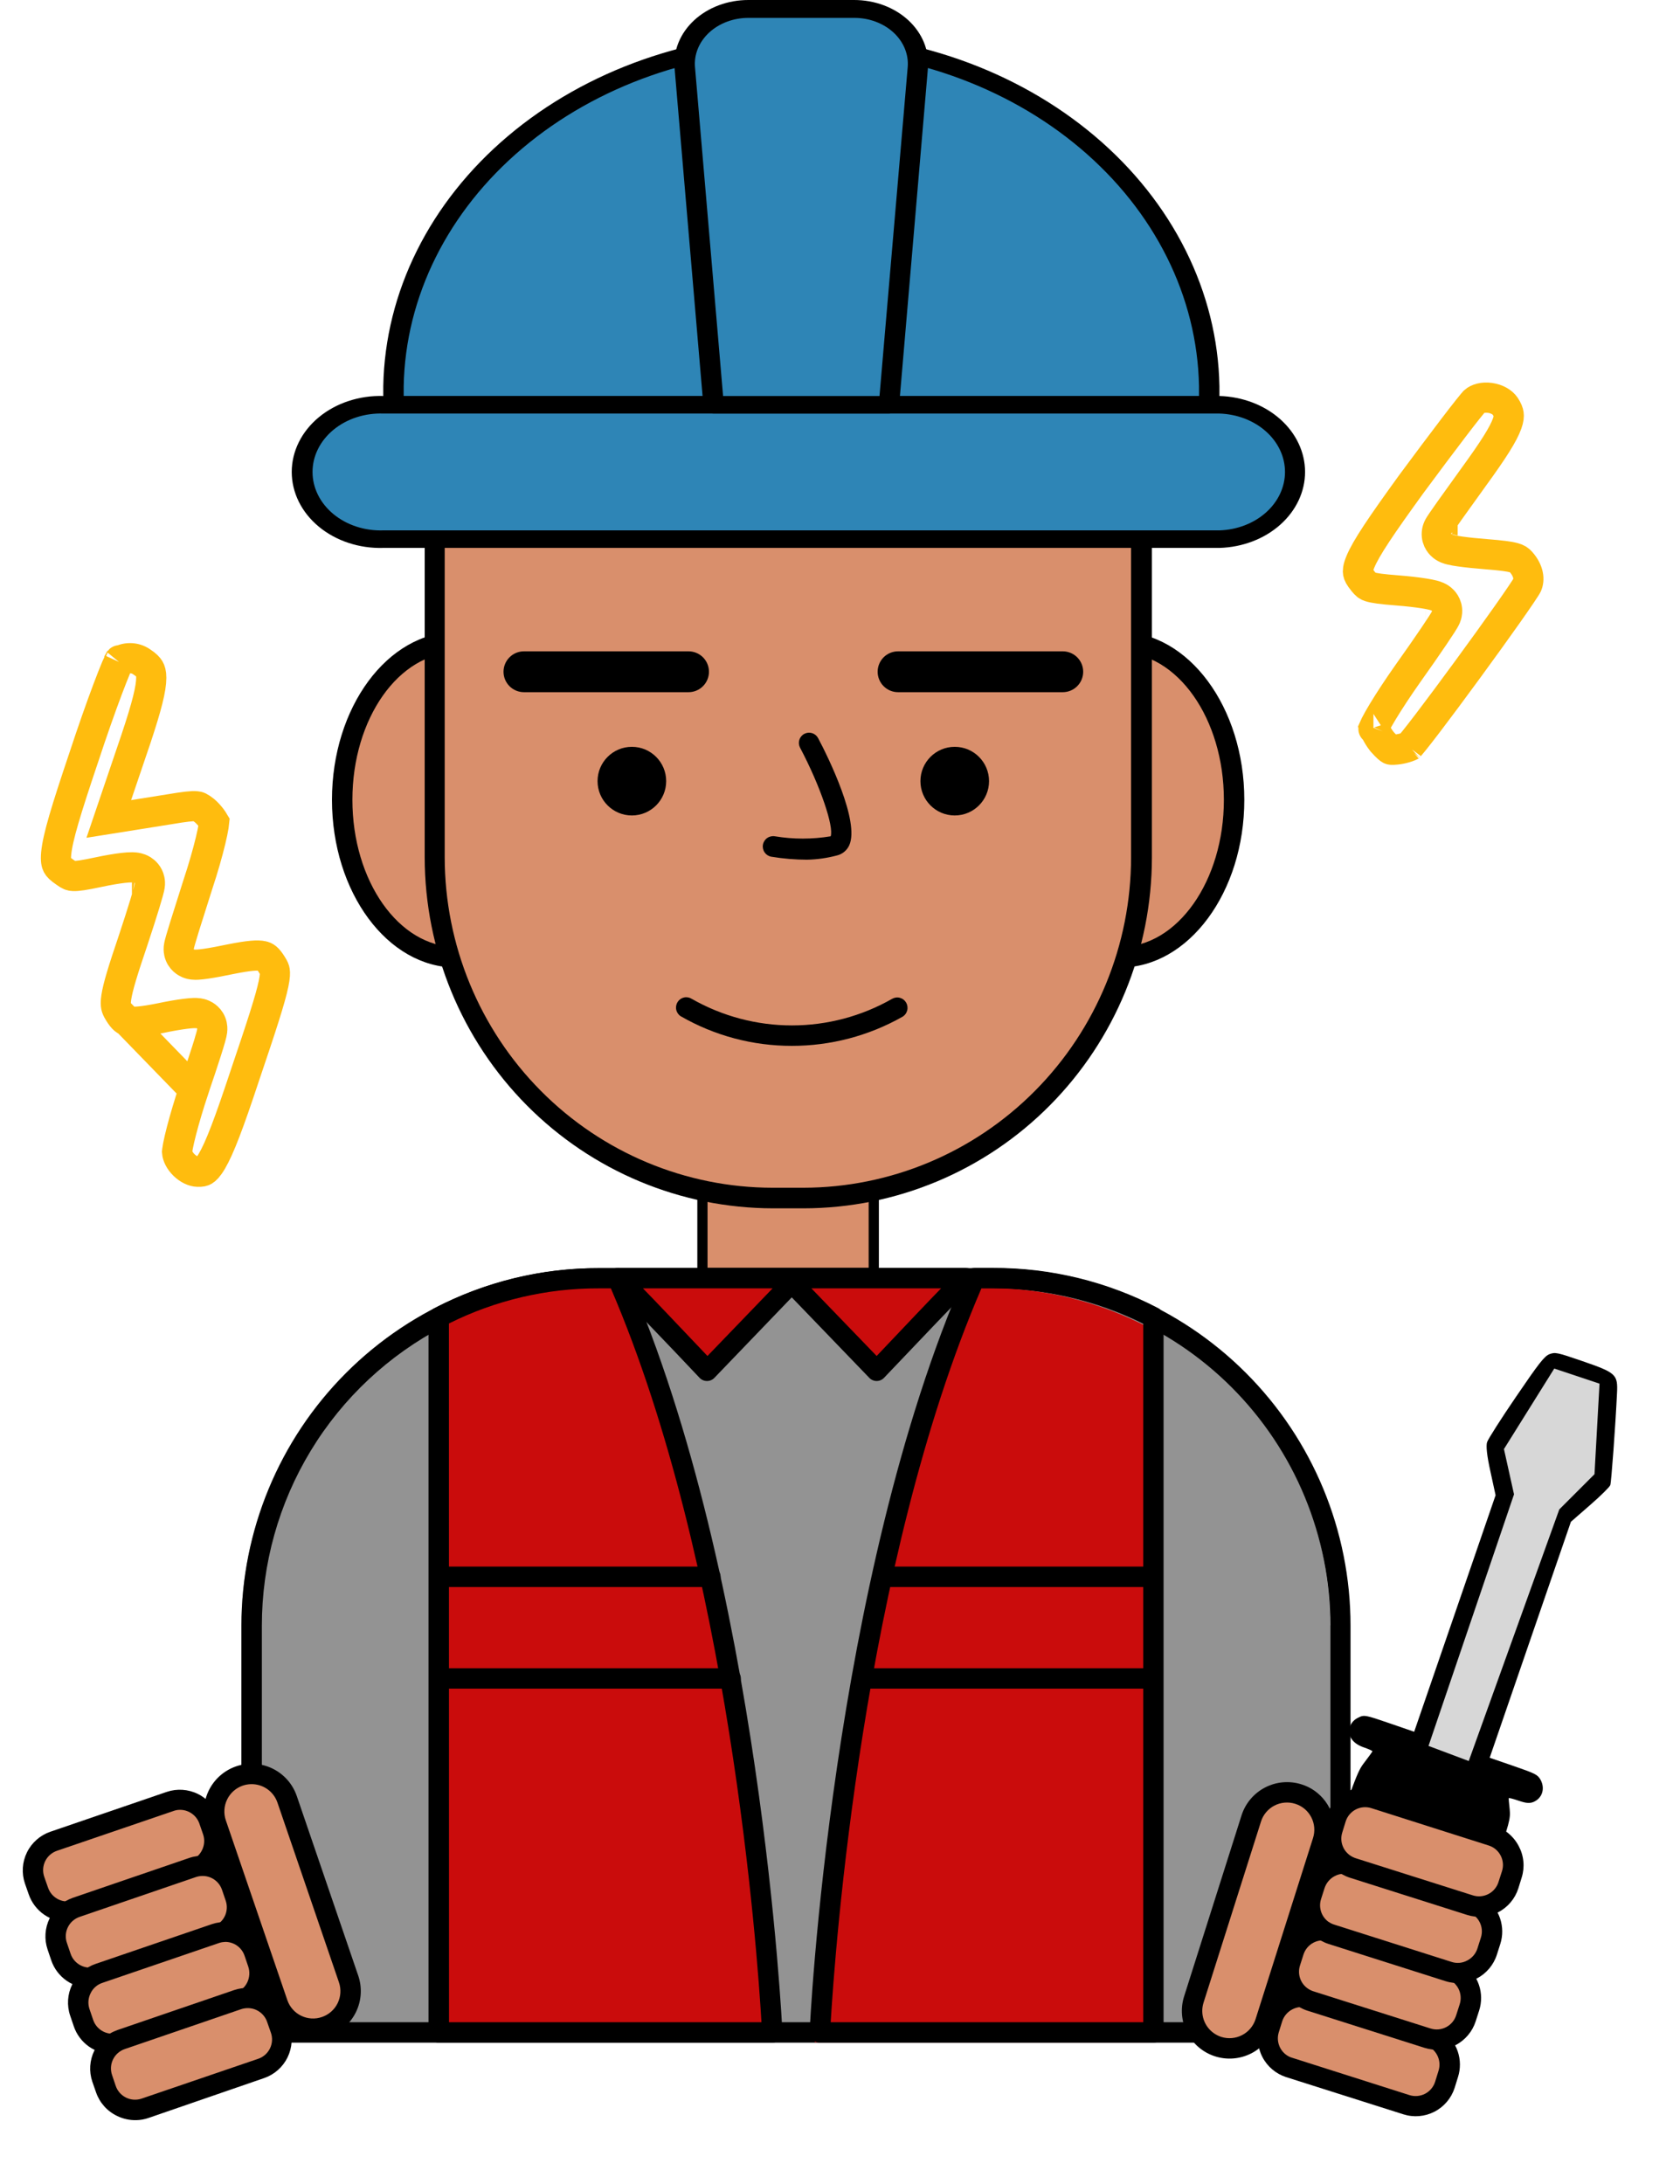 <svg width="167" height="217" viewBox="0 0 167 217" fill="none" xmlns="http://www.w3.org/2000/svg">
<path d="M132.24 161.51V201.937H24V161.51C24 152.357 27.636 143.58 34.108 137.108C40.58 130.636 49.357 127 58.51 127H97.709C106.862 127 115.64 130.636 122.112 137.108C128.583 143.58 132.219 152.357 132.219 161.51H132.24Z" fill="#939393"/>
<path d="M133.255 202.988H25.015C24.746 202.988 24.488 202.881 24.297 202.691C24.107 202.501 24 202.242 24 201.973V161.546C24 152.124 27.743 143.088 34.405 136.426C41.067 129.764 50.103 126.021 59.525 126.021H98.724C108.146 126.021 117.182 129.764 123.844 136.426C130.507 143.088 134.249 152.124 134.249 161.546V201.973C134.249 202.239 134.145 202.494 133.959 202.684C133.773 202.874 133.52 202.983 133.255 202.988ZM26.03 200.958H132.24V161.546C132.24 152.662 128.711 144.143 122.429 137.861C116.148 131.58 107.628 128.051 98.745 128.051H59.535C54.156 128.032 48.854 129.324 44.087 131.816C38.641 134.645 34.076 138.916 30.892 144.162C27.707 149.408 26.026 155.429 26.03 161.566V200.958Z" fill="black"/>
<path d="M76.77 201.973H43.61V130.923C48.522 128.359 53.984 127.025 59.525 127.036H61.383C74.801 157.638 76.77 201.973 76.77 201.973Z" fill="#CA0C0C"/>
<path d="M76.77 202.988H43.61C43.34 202.988 43.082 202.881 42.892 202.691C42.702 202.501 42.595 202.242 42.595 201.973V130.923C42.594 130.737 42.645 130.554 42.742 130.395C42.839 130.235 42.977 130.106 43.143 130.02C48.197 127.376 53.82 126.003 59.525 126.021H61.382C61.581 126.02 61.774 126.077 61.94 126.186C62.106 126.294 62.237 126.448 62.316 126.63C75.643 157.08 77.754 201.506 77.775 201.943C77.781 202.081 77.759 202.218 77.71 202.348C77.661 202.477 77.586 202.595 77.49 202.694C77.396 202.788 77.283 202.862 77.159 202.913C77.036 202.963 76.903 202.989 76.77 202.988ZM44.635 200.958H75.694C75.288 194.097 72.537 155.476 60.723 128.03H59.535C54.36 128.012 49.253 129.208 44.625 131.522L44.635 200.958Z" fill="black"/>
<path d="M114.16 131.908V202.958H81C81 202.958 82.969 158.623 96.377 128H98.235C103.781 127.999 109.245 129.34 114.16 131.908Z" fill="#CA0C0C"/>
<path d="M114.66 202.988H81.5C81.363 202.988 81.228 202.959 81.102 202.905C80.977 202.851 80.863 202.772 80.769 202.674C80.673 202.574 80.598 202.456 80.549 202.327C80.501 202.198 80.478 202.06 80.485 201.922C80.485 201.486 82.616 157.049 95.943 126.609C96.022 126.428 96.153 126.273 96.319 126.165C96.485 126.057 96.679 126 96.877 126H98.734C104.438 125.98 110.061 127.35 115.116 129.989C115.282 130.075 115.421 130.205 115.517 130.364C115.614 130.523 115.665 130.706 115.665 130.893V201.943C115.669 202.078 115.646 202.212 115.597 202.338C115.549 202.464 115.475 202.579 115.382 202.677C115.288 202.774 115.176 202.852 115.052 202.905C114.928 202.959 114.795 202.987 114.66 202.988ZM82.586 200.958H113.645V131.512C109.018 129.204 103.915 128.012 98.745 128.03H97.557C85.732 155.486 82.982 194.097 82.576 200.958H82.586Z" fill="black"/>
<path d="M70.619 157.709H43.985C43.716 157.709 43.458 157.602 43.267 157.412C43.077 157.221 42.97 156.963 42.97 156.694C42.97 156.425 43.077 156.167 43.267 155.976C43.458 155.786 43.716 155.679 43.985 155.679H70.619C70.888 155.679 71.146 155.786 71.337 155.976C71.527 156.167 71.634 156.425 71.634 156.694C71.634 156.963 71.527 157.221 71.337 157.412C71.146 157.602 70.888 157.709 70.619 157.709Z" fill="black"/>
<path d="M72.629 167.808H43.985C43.716 167.808 43.458 167.701 43.267 167.511C43.077 167.321 42.97 167.062 42.97 166.793C42.97 166.524 43.077 166.266 43.267 166.076C43.458 165.885 43.716 165.778 43.985 165.778H72.629C72.898 165.778 73.156 165.885 73.346 166.076C73.537 166.266 73.644 166.524 73.644 166.793C73.644 167.062 73.537 167.321 73.346 167.511C73.156 167.701 72.898 167.808 72.629 167.808Z" fill="black"/>
<path d="M113.909 157.709H88.077C87.808 157.709 87.549 157.602 87.359 157.412C87.169 157.221 87.062 156.963 87.062 156.694C87.062 156.425 87.169 156.167 87.359 155.976C87.549 155.786 87.808 155.679 88.077 155.679H113.909C114.178 155.679 114.436 155.786 114.626 155.976C114.817 156.167 114.924 156.425 114.924 156.694C114.924 156.963 114.817 157.221 114.626 157.412C114.436 157.602 114.178 157.709 113.909 157.709Z" fill="black"/>
<path d="M113.909 167.808H86.128C85.859 167.808 85.601 167.701 85.41 167.511C85.22 167.321 85.113 167.062 85.113 166.793C85.113 166.524 85.22 166.266 85.41 166.076C85.601 165.885 85.859 165.778 86.128 165.778H113.909C114.178 165.778 114.436 165.885 114.626 166.076C114.817 166.266 114.924 166.524 114.924 166.793C114.924 167.062 114.817 167.321 114.626 167.511C114.436 167.701 114.178 167.808 113.909 167.808Z" fill="black"/>
<path d="M61.393 127.015C61.535 127.015 70.264 136.221 70.264 136.221L79.135 127.015H61.393Z" fill="#CA0C0C"/>
<path d="M70.264 137.236C70.126 137.235 69.99 137.205 69.865 137.149C69.739 137.093 69.626 137.012 69.533 136.912C66.488 133.674 61.413 128.406 60.804 127.838C60.63 127.712 60.501 127.535 60.435 127.332C60.368 127.129 60.367 126.909 60.432 126.706C60.498 126.502 60.626 126.324 60.798 126.197C60.971 126.071 61.179 126.002 61.392 126H79.135C79.334 126.001 79.529 126.059 79.695 126.169C79.861 126.28 79.991 126.436 80.069 126.62C80.145 126.802 80.167 127.003 80.131 127.198C80.095 127.393 80.003 127.573 79.865 127.716L71.015 136.922C70.918 137.023 70.801 137.104 70.672 137.158C70.543 137.212 70.404 137.239 70.264 137.236ZM63.91 128.03C65.158 129.299 67.117 131.38 70.325 134.75L76.8 128.03H63.91Z" fill="black"/>
<path d="M96.014 127.015C95.872 127.015 87.143 136.221 87.143 136.221L78.272 127.015H96.014Z" fill="#CA0C0C"/>
<path d="M87.143 137.236C87.006 137.236 86.871 137.208 86.746 137.154C86.62 137.1 86.507 137.021 86.412 136.922L77.541 127.716C77.404 127.573 77.312 127.393 77.276 127.198C77.24 127.003 77.261 126.802 77.338 126.62C77.416 126.436 77.546 126.28 77.712 126.169C77.878 126.059 78.073 126.001 78.272 126H96.014C96.283 126 96.542 126.107 96.732 126.298C96.922 126.488 97.029 126.746 97.029 127.015C97.028 127.176 96.989 127.335 96.915 127.478C96.841 127.621 96.734 127.744 96.603 127.838C95.984 128.406 90.96 133.674 87.884 136.912C87.791 137.012 87.678 137.093 87.552 137.149C87.426 137.205 87.291 137.235 87.153 137.236H87.143ZM80.657 128.03L87.143 134.75C90.34 131.38 92.309 129.299 93.548 128.03H80.657Z" fill="black"/>
<path d="M86.349 127H70.332C70.063 127 69.804 126.892 69.614 126.701C69.424 126.509 69.317 126.249 69.317 125.978V109.841C69.317 109.57 69.424 109.31 69.614 109.118C69.804 108.926 70.063 108.819 70.332 108.819H86.349C86.618 108.819 86.876 108.926 87.066 109.118C87.257 109.31 87.364 109.57 87.364 109.841V125.978C87.364 126.249 87.257 126.509 87.066 126.701C86.876 126.892 86.618 127 86.349 127ZM71.347 124.955H85.334V110.864H71.347V124.955Z" fill="black"/>
<path d="M86.349 109.841H70.332V125.978H86.349V109.841Z" fill="#D98F6C"/>
<path d="M45.332 95.126C51.588 95.126 56.66 88.121 56.66 79.481C56.66 70.84 51.588 63.835 45.332 63.835C39.076 63.835 34.005 70.84 34.005 79.481C34.005 88.121 39.076 95.126 45.332 95.126Z" fill="#D98F6C"/>
<path d="M45.332 96.149C38.532 96.149 33 88.674 33 79.481C33 70.287 38.532 62.802 45.332 62.802C52.133 62.802 57.675 70.287 57.675 79.481C57.675 88.674 52.143 96.149 45.332 96.149ZM45.332 64.847C39.648 64.847 35.03 71.412 35.03 79.481C35.03 87.549 39.648 94.103 45.332 94.103C51.016 94.103 55.645 87.549 55.645 79.481C55.645 71.412 51.016 64.847 45.332 64.847Z" fill="black"/>
<path d="M111.348 95.126C117.604 95.126 122.675 88.121 122.675 79.481C122.675 70.84 117.604 63.835 111.348 63.835C105.092 63.835 100.021 70.84 100.021 79.481C100.021 88.121 105.092 95.126 111.348 95.126Z" fill="#D98F6C"/>
<path d="M111.348 96.149C104.547 96.149 99.005 88.674 99.005 79.481C99.005 70.287 104.547 62.802 111.348 62.802C118.148 62.802 123.69 70.287 123.69 79.481C123.69 88.674 118.148 96.149 111.348 96.149ZM111.348 64.847C105.664 64.847 101.035 71.412 101.035 79.481C101.035 87.549 105.664 94.103 111.348 94.103C117.032 94.103 121.66 87.549 121.66 79.481C121.66 71.412 117.032 64.847 111.348 64.847Z" fill="black"/>
<path d="M100.579 37.023C102.275 37.021 103.954 37.357 105.521 38.01C107.088 38.663 108.512 39.621 109.711 40.83C110.91 42.038 111.861 43.472 112.51 45.051C113.158 46.63 113.491 48.322 113.49 50.03V85.197C113.491 89.642 112.623 94.045 110.935 98.153C109.247 102.261 106.773 105.993 103.653 109.137C100.533 112.281 96.829 114.775 92.752 116.477C88.675 118.179 84.306 119.055 79.893 119.055H76.848C72.434 119.056 68.063 118.181 63.984 116.48C59.906 114.779 56.2 112.286 53.078 109.141C49.956 105.997 47.48 102.264 45.79 98.156C44.101 94.047 43.231 89.644 43.231 85.197V50.03C43.231 46.58 44.592 43.272 47.013 40.833C49.434 38.393 52.718 37.023 56.142 37.023H100.579Z" fill="#D98F6C"/>
<path d="M79.893 120.077H76.848C67.668 120.066 58.867 116.388 52.375 109.85C45.883 103.311 42.23 94.445 42.216 85.197V50.03C42.222 46.311 43.691 42.745 46.301 40.115C48.912 37.485 52.45 36.005 56.142 36H100.62C104.305 36.014 107.835 37.497 110.437 40.127C113.04 42.756 114.502 46.317 114.505 50.03V85.197C114.497 94.443 110.848 103.309 104.359 109.848C97.87 116.388 89.071 120.066 79.893 120.077ZM56.102 38.045C52.948 38.051 49.926 39.315 47.696 41.562C45.466 43.808 44.211 46.853 44.206 50.03V85.197C44.217 93.904 47.655 102.251 53.767 108.406C59.879 114.562 68.165 118.024 76.808 118.032H79.853C88.492 118.021 96.775 114.558 102.883 108.402C108.991 102.246 112.426 93.901 112.434 85.197V50.03C112.429 46.853 111.174 43.808 108.944 41.562C106.714 39.315 103.692 38.051 100.538 38.045H56.102Z" fill="black"/>
<path d="M78.716 103.931C74.839 103.939 71.028 102.924 67.662 100.985C67.436 100.839 67.278 100.608 67.221 100.343C67.163 100.079 67.213 99.802 67.358 99.574C67.429 99.461 67.522 99.363 67.631 99.285C67.74 99.208 67.863 99.153 67.993 99.124C68.123 99.094 68.258 99.091 68.389 99.114C68.52 99.137 68.646 99.186 68.758 99.257C71.797 100.99 75.229 101.9 78.721 101.9C82.212 101.9 85.644 100.99 88.683 99.257C88.8 99.19 88.928 99.147 89.061 99.13C89.195 99.113 89.33 99.122 89.46 99.158C89.589 99.194 89.711 99.254 89.817 99.337C89.923 99.42 90.012 99.523 90.079 99.641C90.145 99.758 90.188 99.888 90.205 100.022C90.222 100.156 90.213 100.293 90.177 100.423C90.142 100.554 90.082 100.676 89.999 100.783C89.917 100.89 89.815 100.98 89.698 101.047C86.343 102.941 82.561 103.934 78.716 103.931Z" fill="black"/>
<path d="M80.218 85.431C79.031 85.428 77.847 85.329 76.676 85.136C76.406 85.089 76.167 84.937 76.01 84.713C75.853 84.49 75.791 84.213 75.838 83.944C75.885 83.674 76.037 83.435 76.261 83.278C76.485 83.121 76.762 83.059 77.031 83.106C78.866 83.411 80.738 83.411 82.573 83.106C82.908 82.162 81.558 78.133 79.528 74.296C79.403 74.058 79.377 73.78 79.457 73.523C79.537 73.266 79.716 73.051 79.954 72.926C80.192 72.801 80.47 72.775 80.727 72.855C80.984 72.935 81.199 73.114 81.324 73.352C82.339 75.26 85.476 81.645 84.42 83.999C84.305 84.252 84.134 84.476 83.919 84.652C83.705 84.828 83.452 84.952 83.182 85.014C82.214 85.272 81.219 85.412 80.218 85.431Z" fill="black"/>
<path d="M62.811 81.036C64.694 81.036 66.221 79.509 66.221 77.625C66.221 75.742 64.694 74.215 62.811 74.215C60.927 74.215 59.4 75.742 59.4 77.625C59.4 79.509 60.927 81.036 62.811 81.036Z" fill="black"/>
<path d="M68.444 68.785H52.082C51.544 68.785 51.027 68.571 50.647 68.19C50.266 67.809 50.052 67.293 50.052 66.755C50.052 66.216 50.266 65.7 50.647 65.319C51.027 64.939 51.544 64.725 52.082 64.725H68.444C68.982 64.725 69.499 64.939 69.879 65.319C70.26 65.7 70.474 66.216 70.474 66.755C70.474 67.293 70.26 67.809 69.879 68.19C69.499 68.571 68.982 68.785 68.444 68.785Z" fill="black"/>
<path d="M94.905 81.036C96.788 81.036 98.315 79.509 98.315 77.625C98.315 75.742 96.788 74.215 94.905 74.215C93.021 74.215 91.495 75.742 91.495 77.625C91.495 79.509 93.021 81.036 94.905 81.036Z" fill="black"/>
<path d="M105.644 68.785H89.272C88.733 68.785 88.217 68.571 87.836 68.19C87.456 67.809 87.242 67.293 87.242 66.755C87.242 66.216 87.456 65.7 87.836 65.319C88.217 64.939 88.733 64.725 89.272 64.725H105.644C106.182 64.725 106.698 64.939 107.079 65.319C107.46 65.7 107.674 66.216 107.674 66.755C107.674 67.293 107.46 67.809 107.079 68.19C106.698 68.571 106.182 68.785 105.644 68.785Z" fill="black"/>
<path d="M148 177.5L139 174L128 199.5L129 203.5L136 206.5L139.5 205L148 183V177.5Z" fill="black" stroke="black"/>
<path d="M154.005 134.577C153.5 134.793 152.949 135.504 150.712 138.788C149.227 140.959 147.934 142.991 147.827 143.302C147.701 143.668 147.807 144.667 148.153 146.22L148.668 148.588L144.622 160.34L140.576 172.092L138.104 171.241C135.706 170.415 135.59 170.395 135.018 170.69C134.631 170.864 134.333 171.191 134.214 171.539C133.905 172.436 134.405 173.243 135.54 173.634C136.034 173.804 136.443 173.985 136.424 174.04C136.405 174.095 136.051 174.588 135.642 175.122C134.91 176.058 134.771 176.461 130.793 188.134L126.707 200.179L126.849 201.252C127.042 202.833 127.828 204.415 128.938 205.472C129.757 206.246 130.19 206.477 131.958 207.168C135.136 208.405 136.813 208.471 138.898 207.469C141.144 206.358 141.846 205.269 143.68 199.942C145.168 195.622 145.241 194.993 144.403 194.335C144.099 194.087 143.703 193.93 143.433 193.94C142.398 193.973 142.305 194.125 140.524 198.999L138.845 203.58L138.098 204.142C136.951 205.037 135.873 205.076 133.713 204.332C131.223 203.475 130.416 202.726 130.182 201.028C130.073 200.274 130.269 199.645 133.994 188.827C138.4 176.031 138.075 176.738 139.906 176.058C140.766 175.761 140.864 175.774 142.969 176.438C144.855 177.026 145.227 177.195 145.724 177.714C147.161 179.191 147.118 179.791 145.233 185.325L143.701 189.773L141.938 195.302C142.304 196.083 141.876 201.559 142.749 201.225L144.845 196.168L146.715 190.832L148.442 185.816C150.093 181.02 150.157 180.776 150.069 179.783C150.001 179.207 149.963 178.723 149.976 178.686C149.988 178.65 150.44 178.764 150.971 178.947C151.703 179.199 152.083 179.227 152.47 179.054C153.319 178.67 153.604 177.724 153.141 176.869C152.846 176.357 152.657 176.252 150.442 175.489L148.081 174.676L152.114 162.961L156.155 151.227L158.057 149.568C159.106 148.66 160.009 147.763 160.072 147.58C160.173 147.287 160.59 141.616 160.738 138.452C160.83 136.579 160.66 136.418 157.273 135.252C154.784 134.395 154.595 134.351 154.005 134.577ZM157.27 142.458L157.05 146.13L156.309 146.796C155.895 147.165 155.073 147.886 154.499 148.425L153.412 149.382L149.184 161.481L144.932 173.592L144.31 173.377L143.687 173.163L147.861 160.923L152.01 148.694L151.506 146.412L150.99 144.105L152.91 141.264C153.985 139.689 154.929 138.315 155.01 138.199C155.115 138.072 155.561 138.144 156.33 138.408L157.502 138.812L157.27 142.458Z" fill="black"/>
<path d="M141.995 202.257L130.347 198.56C128.738 198.05 127.021 198.94 126.51 200.548L126.17 201.622C125.659 203.23 126.549 204.948 128.157 205.458L139.805 209.155C141.413 209.666 143.131 208.776 143.641 207.168L143.982 206.094C144.493 204.485 143.603 202.768 141.995 202.257Z" fill="#D98F6C"/>
<path d="M143.383 201.837C144.095 202.333 144.63 203.043 144.909 203.865C145.187 204.687 145.195 205.576 144.932 206.403L144.597 207.482C144.268 208.506 143.547 209.357 142.591 209.849C141.636 210.341 140.524 210.435 139.5 210.108L127.85 206.412C126.827 206.083 125.976 205.362 125.484 204.406C124.991 203.451 124.898 202.339 125.224 201.315L125.559 200.235C125.888 199.212 126.609 198.361 127.565 197.868C128.52 197.376 129.632 197.283 130.656 197.609L142.305 201.305C142.688 201.43 143.051 201.609 143.383 201.837ZM127.903 204.231C128.07 204.348 128.256 204.436 128.452 204.491L140.095 208.196C140.351 208.279 140.62 208.31 140.888 208.288C141.155 208.266 141.416 208.191 141.655 208.068C141.893 207.945 142.105 207.775 142.277 207.569C142.45 207.363 142.58 207.125 142.66 206.869L142.994 205.79C143.076 205.535 143.107 205.267 143.086 205C143.064 204.734 142.989 204.474 142.867 204.236C142.744 203.999 142.576 203.787 142.372 203.615C142.167 203.442 141.931 203.312 141.676 203.231L130.027 199.535C129.77 199.454 129.499 199.425 129.231 199.45C128.962 199.475 128.701 199.553 128.463 199.679C128.225 199.802 128.014 199.97 127.841 200.174C127.668 200.378 127.537 200.615 127.456 200.87L127.116 201.958C126.988 202.371 126.995 202.815 127.137 203.224C127.278 203.633 127.547 203.986 127.903 204.231Z" fill="black"/>
<path d="M144.095 195.64L132.447 191.943C130.839 191.432 129.121 192.322 128.611 193.93L128.27 195.004C127.76 196.612 128.649 198.33 130.258 198.84L141.906 202.538C143.514 203.048 145.231 202.158 145.742 200.55L146.083 199.476C146.593 197.868 145.703 196.15 144.095 195.64Z" fill="#D98F6C"/>
<path d="M145.489 195.22C146.201 195.716 146.735 196.426 147.014 197.248C147.293 198.07 147.301 198.959 147.037 199.786L146.689 200.868C146.361 201.89 145.641 202.741 144.687 203.235C143.734 203.728 142.623 203.823 141.599 203.5L129.95 199.804C128.927 199.475 128.076 198.753 127.583 197.798C127.091 196.842 126.998 195.73 127.324 194.706L127.636 193.623C127.965 192.6 128.686 191.749 129.642 191.257C130.598 190.764 131.709 190.671 132.734 190.997L144.377 194.702C144.773 194.814 145.148 194.989 145.489 195.22ZM130 197.608C130.17 197.726 130.355 197.819 130.552 197.883L142.201 201.579C142.456 201.66 142.725 201.691 142.992 201.668C143.259 201.645 143.519 201.569 143.756 201.445C143.994 201.321 144.205 201.152 144.377 200.946C144.548 200.74 144.678 200.502 144.757 200.246L145.1 199.173C145.183 198.917 145.214 198.648 145.192 198.38C145.17 198.113 145.095 197.852 144.972 197.614C144.848 197.375 144.679 197.163 144.473 196.991C144.267 196.818 144.029 196.688 143.773 196.608L132.132 192.918C131.877 192.835 131.607 192.804 131.34 192.826C131.072 192.848 130.811 192.922 130.573 193.046C130.334 193.169 130.123 193.339 129.95 193.545C129.778 193.75 129.648 193.988 129.568 194.245L129.225 195.318C129.092 195.733 129.095 196.179 129.235 196.591C129.374 197.004 129.643 197.36 130 197.608Z" fill="black"/>
<path d="M146.202 189.035L134.554 185.338C132.946 184.827 131.228 185.717 130.718 187.325L130.377 188.399C129.866 190.007 130.756 191.725 132.365 192.235L144.013 195.933C145.621 196.443 147.338 195.553 147.849 193.945L148.19 192.871C148.7 191.263 147.81 189.545 146.202 189.035Z" fill="#D98F6C"/>
<path d="M147.588 188.611C148.3 189.107 148.835 189.818 149.114 190.639C149.392 191.461 149.401 192.351 149.137 193.177L148.794 194.251C148.465 195.274 147.744 196.125 146.788 196.618C145.833 197.11 144.721 197.203 143.696 196.877L132.062 193.178C131.038 192.849 130.187 192.128 129.695 191.172C129.202 190.217 129.109 189.105 129.435 188.081L129.778 187.007C130.107 185.984 130.829 185.133 131.784 184.64C132.74 184.148 133.852 184.055 134.876 184.381L146.517 188.071C146.898 188.199 147.259 188.381 147.588 188.611ZM132.092 190.994C132.263 191.116 132.455 191.208 132.657 191.266L144.292 194.964C144.549 195.049 144.82 195.08 145.089 195.055C145.358 195.03 145.619 194.95 145.855 194.82C146.093 194.698 146.305 194.53 146.478 194.325C146.651 194.121 146.781 193.884 146.863 193.629L147.205 192.556C147.288 192.3 147.32 192.031 147.298 191.763C147.276 191.496 147.201 191.235 147.077 190.997C146.954 190.758 146.784 190.546 146.579 190.374C146.373 190.201 146.135 190.071 145.879 189.991L134.229 186.295C133.972 186.214 133.702 186.185 133.433 186.21C133.165 186.235 132.904 186.313 132.666 186.44C132.188 186.696 131.827 187.128 131.662 187.644L131.319 188.718C131.186 189.131 131.189 189.575 131.327 189.986C131.465 190.397 131.731 190.753 132.086 191.002L132.092 190.994Z" fill="black"/>
<path d="M148.749 181.621L137.101 177.924C135.493 177.414 133.776 178.304 133.265 179.912L132.924 180.986C132.414 182.594 133.304 184.312 134.912 184.822L146.56 188.519C148.168 189.03 149.886 188.14 150.396 186.532L150.737 185.458C151.248 183.849 150.358 182.132 148.749 181.621Z" fill="#D98F6C"/>
<path d="M149.694 181.994C150.231 182.374 150.669 182.876 150.972 183.46C151.226 183.935 151.382 184.457 151.431 184.994C151.481 185.531 151.423 186.072 151.261 186.586L150.927 187.665C150.598 188.689 149.877 189.54 148.921 190.032C147.965 190.525 146.854 190.618 145.829 190.291L134.18 186.595C133.157 186.266 132.306 185.545 131.813 184.589C131.321 183.634 131.228 182.522 131.554 181.498L131.897 180.424C132.225 179.402 132.944 178.551 133.898 178.058C134.852 177.564 135.962 177.469 136.986 177.792L148.561 181.436C148.966 181.56 149.349 181.748 149.694 181.994ZM134.206 184.383C134.375 184.5 134.561 184.592 134.757 184.657L146.398 188.347C146.652 188.43 146.92 188.461 147.187 188.439C147.454 188.417 147.713 188.343 147.951 188.22C148.189 188.098 148.4 187.929 148.573 187.725C148.745 187.52 148.876 187.284 148.956 187.029L149.305 185.947C149.386 185.692 149.417 185.423 149.394 185.156C149.371 184.889 149.295 184.629 149.171 184.392C149.047 184.154 148.878 183.943 148.672 183.771C148.466 183.6 148.228 183.47 147.972 183.391L136.329 179.687C136.074 179.604 135.804 179.572 135.537 179.594C135.269 179.616 135.008 179.691 134.77 179.814C134.531 179.938 134.32 180.107 134.147 180.313C133.974 180.519 133.844 180.757 133.764 181.013L133.43 182.093C133.297 182.507 133.3 182.953 133.44 183.366C133.579 183.778 133.848 184.135 134.206 184.383Z" fill="black"/>
<path d="M129.088 178.283L129.079 178.28C127.118 177.657 125.024 178.742 124.401 180.703L118.69 198.698C118.067 200.658 119.152 202.753 121.113 203.375L121.123 203.378C123.084 204.001 125.178 202.915 125.8 200.955L131.512 182.96C132.134 180.999 131.049 178.905 129.088 178.283Z" fill="#D98F6C"/>
<path d="M130.658 177.946C131.485 178.527 132.106 179.356 132.429 180.314C132.753 181.271 132.762 182.307 132.457 183.27L126.746 201.265C126.365 202.464 125.523 203.462 124.406 204.04C123.289 204.619 121.988 204.73 120.789 204.349C119.59 203.968 118.592 203.126 118.013 202.009C117.435 200.892 117.324 199.59 117.705 198.392L123.416 180.397C123.8 179.2 124.643 178.204 125.76 177.627C126.877 177.051 128.176 176.94 129.374 177.32C129.833 177.46 130.266 177.671 130.658 177.946ZM120.668 202.052C120.894 202.21 121.142 202.333 121.403 202.418C122.089 202.633 122.832 202.569 123.47 202.238C124.109 201.907 124.59 201.336 124.809 200.652L130.52 182.657C130.629 182.317 130.67 181.959 130.64 181.604C130.61 181.248 130.511 180.902 130.346 180.586C130.182 180.269 129.957 179.988 129.683 179.759C129.41 179.53 129.094 179.358 128.753 179.251C128.414 179.144 128.056 179.104 127.701 179.134C127.346 179.164 127 179.264 126.684 179.428C126.368 179.593 126.087 179.817 125.858 180.09C125.628 180.363 125.455 180.678 125.348 181.018L119.637 199.013C119.463 199.563 119.469 200.155 119.654 200.702C119.84 201.248 120.195 201.722 120.668 202.052Z" fill="black"/>
<path d="M79.663 3.589C90.415 3.589 100.726 7.254 108.329 13.778C115.931 20.302 120.202 29.151 120.202 38.378L120.202 40.224L39.114 40.224L39.114 38.378C39.114 33.809 40.163 29.284 42.201 25.063C44.239 20.841 47.226 17.006 50.991 13.775C54.757 10.544 59.227 7.982 64.147 6.234C69.066 4.487 74.339 3.588 79.663 3.589Z" fill="#2E85B6"/>
<path d="M120.202 41.096L39.114 41.096C38.845 41.096 38.587 41.004 38.396 40.84C38.206 40.677 38.099 40.456 38.099 40.224L38.099 38.378C38.269 29.016 42.723 20.086 50.498 13.517C58.273 6.948 68.747 3.266 79.658 3.266C90.569 3.266 101.043 6.948 108.818 13.517C116.593 20.086 121.047 29.016 121.217 38.378L121.217 40.224C121.217 40.339 121.191 40.452 121.14 40.558C121.089 40.663 121.014 40.76 120.92 40.84C120.826 40.921 120.714 40.985 120.591 41.029C120.468 41.073 120.336 41.096 120.202 41.096ZM40.129 39.353L119.187 39.353L119.187 38.378C119.021 29.475 114.783 20.985 107.388 14.74C99.993 8.495 90.034 4.995 79.658 4.995C69.283 4.995 59.323 8.495 51.928 14.74C44.533 20.985 40.295 29.475 40.129 38.378L40.129 39.353Z" fill="black"/>
<path d="M121.217 40.224L38.099 40.224C33.799 40.224 30.314 43.214 30.314 46.901C30.314 50.588 33.799 53.577 38.099 53.577L121.217 53.577C125.517 53.577 129.002 50.588 129.002 46.901C129.002 43.214 125.517 40.224 121.217 40.224Z" fill="#2E85B6"/>
<path d="M121.227 54.448L38.099 54.448C36.919 54.483 35.743 54.313 34.641 53.949C33.538 53.586 32.533 53.035 31.684 52.331C30.835 51.627 30.16 50.783 29.699 49.85C29.238 48.917 29 47.914 29 46.901C29 45.888 29.238 44.885 29.699 43.952C30.16 43.019 30.835 42.175 31.684 41.471C32.533 40.767 33.538 40.216 34.641 39.853C35.743 39.489 36.919 39.319 38.099 39.353L121.227 39.353C123.508 39.42 125.67 40.244 127.256 41.652C128.842 43.061 129.729 44.943 129.729 46.901C129.729 48.859 128.842 50.741 127.256 52.15C125.67 53.558 123.508 54.382 121.227 54.448ZM38.099 41.096C37.188 41.065 36.28 41.193 35.429 41.471C34.577 41.749 33.8 42.172 33.143 42.714C32.487 43.256 31.964 43.906 31.607 44.626C31.251 45.345 31.067 46.119 31.067 46.901C31.067 47.683 31.251 48.457 31.607 49.176C31.964 49.895 32.487 50.546 33.143 51.088C33.8 51.63 34.577 52.053 35.429 52.331C36.28 52.609 37.188 52.737 38.099 52.706L121.227 52.706C122.976 52.648 124.631 52.011 125.844 50.929C127.058 49.846 127.735 48.403 127.735 46.901C127.735 45.399 127.058 43.956 125.844 42.873C124.631 41.791 122.976 41.154 121.227 41.096L38.099 41.096Z" fill="black"/>
<path d="M74.405 0.871L84.911 0.871C85.783 0.87 86.646 1.024 87.445 1.322C88.245 1.621 88.965 2.057 89.559 2.605C90.154 3.152 90.61 3.799 90.9 4.505C91.19 5.211 91.307 5.961 91.244 6.707L88.382 40.224L70.934 40.224L68.082 6.681C68.022 5.937 68.141 5.191 68.432 4.488C68.723 3.785 69.179 3.141 69.772 2.596C70.365 2.051 71.082 1.617 71.88 1.32C72.677 1.023 73.537 0.871 74.405 0.871Z" fill="#2E85B6"/>
<path d="M88.382 41.096L70.934 41.096C70.678 41.096 70.432 41.014 70.244 40.865C70.055 40.717 69.94 40.513 69.919 40.294L67.057 6.777C66.981 5.911 67.115 5.04 67.45 4.221C67.785 3.401 68.313 2.65 69.002 2.013C69.691 1.377 70.526 0.87 71.454 0.523C72.382 0.177 73.383 -0.001 74.395 6.72492e-05L84.9 6.72429e-05C85.913 -0.001 86.914 0.177 87.842 0.523C88.77 0.87 89.605 1.377 90.294 2.013C90.983 2.65 91.511 3.401 91.846 4.221C92.181 5.04 92.314 5.911 92.239 6.777L89.377 40.294C89.357 40.51 89.243 40.712 89.06 40.86C88.876 41.008 88.634 41.092 88.382 41.096ZM71.878 39.353L87.428 39.353L90.229 6.681C90.284 6.054 90.187 5.423 89.944 4.83C89.701 4.236 89.318 3.692 88.819 3.232C88.319 2.771 87.714 2.404 87.042 2.154C86.369 1.904 85.644 1.775 84.911 1.777L74.406 1.777C73.672 1.775 72.947 1.904 72.274 2.154C71.602 2.404 70.997 2.771 70.497 3.232C69.998 3.692 69.615 4.236 69.372 4.83C69.129 5.423 69.032 6.054 69.087 6.681L71.878 39.353Z" fill="black"/>
<path d="M7.677 189.82L19.239 185.864C20.836 185.318 21.687 183.581 21.141 181.984L20.776 180.918C20.23 179.322 18.493 178.47 16.896 179.017L5.334 182.973C3.738 183.519 2.886 185.256 3.433 186.853L3.797 187.919C4.344 189.515 6.081 190.367 7.677 189.82Z" fill="#D98F6C"/>
<path d="M6.811 190.984C5.944 191.009 5.091 190.756 4.378 190.261C3.666 189.766 3.13 189.056 2.85 188.235L2.477 187.168C2.133 186.15 2.206 185.037 2.682 184.073C3.157 183.109 3.995 182.372 5.013 182.025L16.576 178.067C17.594 177.723 18.707 177.797 19.671 178.272C20.635 178.747 21.372 179.586 21.719 180.603L22.092 181.669C22.436 182.688 22.363 183.801 21.887 184.765C21.412 185.729 20.573 186.466 19.556 186.813L7.993 190.771C7.612 190.898 7.213 190.97 6.811 190.984ZM17.831 179.852C17.627 179.857 17.425 179.897 17.235 179.969L5.672 183.917C5.417 184.002 5.182 184.137 4.98 184.314C4.777 184.491 4.612 184.706 4.494 184.947C4.376 185.188 4.306 185.45 4.29 185.719C4.274 185.987 4.311 186.255 4.399 186.509L4.772 187.575C4.858 187.829 4.992 188.063 5.168 188.264C5.345 188.466 5.559 188.63 5.799 188.748C6.039 188.867 6.3 188.936 6.566 188.953C6.833 188.971 7.101 188.935 7.354 188.848L18.917 184.89C19.172 184.802 19.406 184.664 19.607 184.485C19.808 184.305 19.972 184.087 20.088 183.844C20.206 183.604 20.276 183.343 20.294 183.076C20.311 182.809 20.276 182.541 20.189 182.288L19.816 181.211C19.673 180.803 19.403 180.45 19.046 180.206C18.689 179.961 18.263 179.837 17.831 179.852Z" fill="black"/>
<path d="M9.925 196.389L21.487 192.433C23.084 191.887 23.935 190.15 23.389 188.553L23.024 187.487C22.478 185.891 20.741 185.039 19.144 185.586L7.582 189.542C5.985 190.088 5.134 191.825 5.68 193.422L6.045 194.488C6.591 196.084 8.328 196.936 9.925 196.389Z" fill="#D98F6C"/>
<path d="M9.054 197.556C8.187 197.581 7.334 197.328 6.622 196.833C5.909 196.338 5.373 195.628 5.094 194.806L4.73 193.73C4.386 192.713 4.458 191.6 4.931 190.637C5.404 189.673 6.24 188.936 7.256 188.587L18.819 184.629C19.837 184.284 20.95 184.358 21.914 184.833C22.878 185.309 23.615 186.147 23.962 187.164L24.355 188.22C24.699 189.238 24.626 190.352 24.15 191.316C23.675 192.28 22.837 193.016 21.819 193.363L10.256 197.311C9.871 197.456 9.466 197.539 9.054 197.556ZM20.084 186.423C19.878 186.429 19.673 186.465 19.478 186.53L7.915 190.488C7.661 190.575 7.427 190.71 7.226 190.888C7.025 191.065 6.861 191.28 6.744 191.521C6.626 191.762 6.558 192.024 6.542 192.292C6.527 192.559 6.564 192.827 6.653 193.08L7.016 194.147C7.101 194.402 7.236 194.637 7.413 194.839C7.59 195.041 7.805 195.206 8.046 195.324C8.287 195.443 8.549 195.512 8.817 195.528C9.085 195.545 9.354 195.508 9.608 195.419L21.16 191.461C21.415 191.376 21.65 191.241 21.852 191.064C22.054 190.887 22.219 190.672 22.338 190.431C22.456 190.19 22.525 189.928 22.542 189.66C22.558 189.392 22.521 189.123 22.433 188.869L22.07 187.803C21.93 187.39 21.662 187.033 21.305 186.785C20.947 186.537 20.519 186.41 20.084 186.423Z" fill="black"/>
<path d="M12.16 202.952L23.722 198.996C25.319 198.449 26.17 196.712 25.624 195.116L25.259 194.05C24.713 192.454 22.976 191.602 21.379 192.148L9.817 196.105C8.22 196.651 7.369 198.388 7.915 199.985L8.28 201.051C8.826 202.647 10.563 203.498 12.16 202.952Z" fill="#D98F6C"/>
<path d="M11.297 204.117C10.43 204.142 9.578 203.889 8.865 203.394C8.152 202.899 7.616 202.189 7.337 201.368L6.974 200.301C6.629 199.283 6.703 198.169 7.178 197.205C7.654 196.241 8.492 195.505 9.509 195.158L21.062 191.21C22.081 190.866 23.194 190.94 24.158 191.415C25.122 191.89 25.858 192.729 26.205 193.746L26.568 194.813C26.913 195.831 26.839 196.944 26.364 197.908C25.888 198.873 25.05 199.609 24.033 199.956L12.48 203.914C12.098 204.037 11.699 204.106 11.297 204.117ZM22.337 192.984C22.127 192.988 21.918 193.028 21.721 193.102L10.168 197.049C9.912 197.134 9.675 197.271 9.474 197.451C9.273 197.631 9.11 197.85 8.997 198.095C8.879 198.335 8.809 198.596 8.791 198.863C8.774 199.13 8.809 199.398 8.896 199.652L9.259 200.718C9.344 200.973 9.479 201.208 9.656 201.41C9.833 201.612 10.048 201.777 10.289 201.896C10.53 202.014 10.793 202.083 11.061 202.1C11.329 202.116 11.597 202.079 11.851 201.991L23.414 198.033C23.669 197.945 23.903 197.807 24.104 197.627C24.305 197.448 24.468 197.23 24.584 196.987C24.817 196.496 24.849 195.935 24.675 195.421L24.312 194.354C24.174 193.943 23.907 193.587 23.552 193.339C23.196 193.091 22.77 192.963 22.337 192.974L22.337 192.984Z" fill="black"/>
<path d="M14.408 209.521L25.97 205.565C27.567 205.018 28.418 203.281 27.872 201.685L27.507 200.619C26.961 199.023 25.224 198.171 23.627 198.717L12.065 202.674C10.468 203.22 9.617 204.957 10.163 206.554L10.528 207.62C11.074 209.216 12.811 210.067 14.408 209.521Z" fill="#D98F6C"/>
<path d="M13.541 210.689C12.883 210.703 12.232 210.56 11.641 210.271C11.155 210.039 10.719 209.713 10.36 209.311C10.001 208.909 9.725 208.44 9.549 207.93L9.176 206.863C8.832 205.845 8.905 204.732 9.381 203.768C9.856 202.803 10.694 202.067 11.712 201.72L23.275 197.762C24.293 197.418 25.406 197.491 26.37 197.967C27.334 198.442 28.071 199.28 28.418 200.298L28.781 201.365C29.125 202.382 29.053 203.494 28.58 204.458C28.107 205.421 27.271 206.159 26.255 206.508L14.784 210.463C14.384 210.605 13.965 210.681 13.541 210.689ZM24.57 199.556C24.364 199.563 24.16 199.599 23.964 199.663L12.412 203.621C12.158 203.706 11.924 203.841 11.723 204.017C11.521 204.193 11.357 204.407 11.238 204.647C11.12 204.887 11.05 205.148 11.033 205.415C11.016 205.682 11.052 205.95 11.139 206.203L11.502 207.28C11.588 207.533 11.724 207.768 11.901 207.969C12.079 208.169 12.294 208.333 12.535 208.451C12.776 208.568 13.038 208.637 13.305 208.652C13.573 208.668 13.841 208.63 14.094 208.542L25.657 204.594C25.911 204.509 26.147 204.374 26.349 204.197C26.551 204.02 26.716 203.805 26.834 203.564C26.953 203.323 27.022 203.06 27.038 202.792C27.055 202.524 27.017 202.256 26.929 202.002L26.556 200.936C26.417 200.523 26.149 200.166 25.791 199.918C25.433 199.669 25.006 199.543 24.57 199.556Z" fill="black"/>
<path d="M32.312 201.416L32.322 201.412C34.268 200.746 35.306 198.628 34.64 196.682L28.528 178.82C27.862 176.873 25.744 175.835 23.798 176.501L23.788 176.505C21.842 177.171 20.804 179.288 21.47 181.235L27.582 199.097C28.248 201.044 30.366 202.082 32.312 201.416Z" fill="#D98F6C"/>
<path d="M31.251 202.62C30.24 202.645 29.248 202.348 28.419 201.77C27.589 201.193 26.965 200.366 26.638 199.41L20.525 181.548C20.118 180.358 20.201 179.054 20.755 177.925C21.309 176.796 22.289 175.933 23.479 175.526C24.67 175.119 25.973 175.202 27.102 175.756C28.232 176.31 29.095 177.29 29.502 178.48L35.615 196.342C36.018 197.533 35.933 198.835 35.378 199.962C34.823 201.09 33.844 201.952 32.655 202.36C32.204 202.52 31.73 202.608 31.251 202.62ZM24.942 177.3C24.667 177.308 24.395 177.356 24.134 177.443C23.454 177.678 22.896 178.172 22.58 178.818C22.264 179.463 22.216 180.208 22.447 180.888L28.56 198.751C28.674 199.089 28.854 199.401 29.089 199.669C29.325 199.937 29.611 200.156 29.931 200.312C30.252 200.469 30.6 200.561 30.956 200.583C31.312 200.604 31.669 200.555 32.006 200.437C32.343 200.322 32.654 200.142 32.921 199.906C33.189 199.67 33.407 199.384 33.564 199.064C33.72 198.744 33.812 198.397 33.834 198.041C33.856 197.685 33.808 197.329 33.692 196.992L27.579 179.13C27.392 178.583 27.035 178.111 26.561 177.782C26.086 177.453 25.519 177.284 24.942 177.3Z" fill="black"/>
<path d="M135.5 57.775L135.501 57.776C135.817 58.165 135.924 58.23 136.171 58.311C136.592 58.448 137.319 58.548 138.951 58.676C139.956 58.755 140.879 58.863 141.563 58.972C141.899 59.026 142.212 59.085 142.458 59.149C142.57 59.178 142.733 59.224 142.893 59.296C142.964 59.327 143.123 59.402 143.288 59.538C143.392 59.623 143.907 60.065 143.846 60.84C143.827 61.076 143.754 61.257 143.741 61.291C143.74 61.293 143.74 61.294 143.739 61.295C143.714 61.359 143.688 61.412 143.672 61.445C143.638 61.512 143.601 61.577 143.57 61.63C143.506 61.74 143.422 61.876 143.327 62.025C143.134 62.328 142.861 62.738 142.532 63.225C141.872 64.201 140.965 65.508 139.959 66.92C138.999 68.281 138.113 69.628 137.466 70.697C137.142 71.234 136.888 71.683 136.717 72.019C136.661 72.13 136.618 72.22 136.587 72.291C136.617 72.386 136.666 72.512 136.737 72.664C136.898 73.006 137.131 73.384 137.379 73.699C137.909 74.292 138.112 74.434 138.207 74.48C138.208 74.481 138.208 74.481 138.21 74.481C138.23 74.493 138.315 74.538 138.792 74.485L138.803 74.484L138.815 74.483C139.092 74.456 139.423 74.387 139.719 74.297C139.864 74.254 139.984 74.21 140.07 74.173C140.083 74.167 140.093 74.163 140.103 74.158C140.113 74.147 140.124 74.135 140.137 74.12C140.235 74.009 140.372 73.844 140.548 73.626C140.898 73.192 141.368 72.588 141.923 71.86C143.03 70.408 144.45 68.497 145.872 66.554C147.295 64.611 148.714 62.642 149.821 61.074C150.374 60.289 150.846 59.61 151.198 59.087C151.375 58.825 151.518 58.608 151.625 58.44C151.678 58.356 151.72 58.288 151.751 58.236C151.775 58.195 151.788 58.172 151.792 58.164C152.048 57.624 151.987 56.741 151.191 55.843C151 55.632 150.864 55.531 150.494 55.427C150.004 55.29 149.221 55.19 147.725 55.072C146.732 54.994 145.816 54.899 145.137 54.803C144.804 54.756 144.493 54.704 144.249 54.646C144.138 54.62 143.974 54.578 143.812 54.51C143.741 54.48 143.577 54.408 143.406 54.273C143.295 54.185 142.765 53.742 142.827 52.954C142.842 52.757 142.894 52.609 142.909 52.566C142.932 52.503 142.954 52.453 142.967 52.424C142.994 52.366 143.021 52.319 143.035 52.292C143.067 52.237 143.101 52.182 143.129 52.138C143.189 52.045 143.267 51.928 143.357 51.796C143.538 51.53 143.795 51.163 144.104 50.726C144.725 49.85 145.574 48.668 146.497 47.392L146.499 47.39C148.47 44.678 149.436 43.145 149.811 42.105C149.982 41.63 149.994 41.348 149.967 41.157C149.941 40.962 149.856 40.723 149.617 40.358C149.355 39.973 148.809 39.637 148.114 39.54C147.423 39.443 146.865 39.618 146.564 39.882C146.563 39.883 146.562 39.884 146.561 39.885C146.545 39.902 146.493 39.959 146.391 40.08C146.271 40.223 146.115 40.414 145.925 40.654C145.544 41.131 145.046 41.774 144.464 42.538C143.3 44.062 141.815 46.047 140.286 48.113C137.274 52.273 135.796 54.455 135.225 55.838C134.96 56.479 134.969 56.773 134.996 56.92C135.027 57.084 135.126 57.315 135.5 57.775ZM144.9 51.717C144.9 51.717 144.901 51.717 144.903 51.718C144.901 51.717 144.9 51.717 144.9 51.717ZM141.739 62.062C141.739 62.062 141.738 62.062 141.736 62.062C141.738 62.062 141.739 62.062 141.739 62.062ZM136.526 72.445C136.526 72.445 136.527 72.441 136.529 72.434C136.526 72.441 136.525 72.445 136.526 72.445ZM136.556 72.171C136.555 72.17 136.555 72.17 136.555 72.17L136.556 72.171ZM140.043 74.223C140.036 74.229 140.033 74.233 140.033 74.233C140.033 74.233 140.036 74.23 140.043 74.223Z" stroke="#FFBC0E" stroke-width="3"/>
<path d="M19.262 108.276C19.758 106.82 20.21 105.459 20.536 104.436C20.698 103.926 20.832 103.488 20.925 103.159C20.971 102.998 21.012 102.844 21.041 102.714C21.055 102.651 21.072 102.569 21.084 102.484C21.084 102.484 21.084 102.483 21.084 102.482C21.088 102.456 21.131 102.195 21.069 101.901C20.913 101.168 20.33 100.885 20.192 100.823C19.994 100.734 19.818 100.705 19.74 100.694C19.564 100.668 19.394 100.668 19.28 100.671C19.031 100.678 18.724 100.707 18.402 100.748C17.745 100.831 16.877 100.98 15.951 101.177C14.099 101.546 13.245 101.597 12.759 101.491C12.487 101.431 12.257 101.325 11.815 100.608L19.262 108.276ZM19.262 108.276C18.782 109.725 18.349 111.18 18.043 112.36C17.89 112.952 17.772 113.461 17.695 113.858C17.656 114.056 17.631 114.215 17.616 114.334C17.604 114.428 17.602 114.474 17.601 114.484C17.626 114.846 17.845 115.336 18.288 115.77C18.737 116.21 19.249 116.428 19.643 116.441L19.643 116.441L19.654 116.441C20.029 116.456 20.178 116.402 20.285 116.337C20.426 116.253 20.684 116.032 21.061 115.394C21.841 114.071 22.773 111.6 24.299 107L24.299 107L24.302 106.991C26.032 101.884 26.879 99.279 27.194 97.755C27.349 97.011 27.343 96.666 27.314 96.485C27.292 96.342 27.245 96.215 27.047 95.897L27.047 95.897L27.043 95.89C26.6 95.172 26.369 95.064 26.1 95.005C25.621 94.899 24.779 94.947 22.949 95.312C22.015 95.51 21.147 95.671 20.494 95.767C20.174 95.814 19.869 95.85 19.623 95.862C19.511 95.868 19.341 95.873 19.164 95.852C19.086 95.842 18.905 95.817 18.702 95.731C18.555 95.668 17.957 95.386 17.798 94.641C17.749 94.41 17.768 94.216 17.771 94.178C17.771 94.177 17.771 94.176 17.772 94.175C17.778 94.105 17.787 94.047 17.794 94.011C17.807 93.937 17.824 93.865 17.838 93.806C17.868 93.684 17.91 93.533 17.957 93.367C18.054 93.03 18.194 92.568 18.364 92.021C18.704 90.925 19.175 89.447 19.683 87.851L19.686 87.843L19.689 87.835C20.208 86.269 20.643 84.737 20.932 83.538C21.077 82.936 21.18 82.437 21.239 82.068C21.264 81.913 21.279 81.795 21.287 81.711C21.282 81.703 21.278 81.694 21.273 81.684C21.222 81.59 21.145 81.467 21.041 81.326C20.835 81.048 20.575 80.765 20.327 80.553C19.832 80.171 19.713 80.142 19.5 80.122C19.093 80.083 18.416 80.156 16.782 80.431L16.782 80.431L16.769 80.433L13.27 80.991L10.814 81.382L11.613 79.028L13.533 73.37C13.533 73.369 13.534 73.367 13.534 73.366C14.599 70.165 15.035 68.429 15.036 67.354C15.037 66.877 14.947 66.63 14.851 66.469C14.745 66.291 14.549 66.078 14.117 65.793L14.097 65.78L14.078 65.766C13.377 65.27 12.414 65.315 11.812 65.745C11.748 65.876 11.662 66.069 11.552 66.327C11.329 66.854 11.038 67.591 10.699 68.492C10.022 70.29 9.171 72.697 8.323 75.28L8.323 75.28L8.319 75.291C6.556 80.525 5.738 83.219 5.586 84.798C5.516 85.534 5.615 85.831 5.69 85.974C5.774 86.134 5.946 86.333 6.463 86.683L6.477 86.693L6.491 86.703C6.919 87.009 7.053 87.042 7.284 87.052C7.688 87.07 8.343 86.975 9.819 86.662C10.725 86.469 11.583 86.323 12.238 86.247C12.557 86.211 12.877 86.185 13.146 86.19C13.268 86.192 13.466 86.2 13.676 86.251C13.776 86.275 13.97 86.33 14.177 86.46C14.387 86.593 14.753 86.898 14.869 87.447C14.914 87.656 14.903 87.828 14.9 87.871L14.9 87.874C14.895 87.943 14.887 88.001 14.882 88.037C14.87 88.112 14.855 88.183 14.843 88.238C14.817 88.353 14.781 88.491 14.741 88.639C14.659 88.94 14.54 89.345 14.395 89.82C14.104 90.773 13.698 92.046 13.245 93.407L13.245 93.407L13.242 93.416C12.199 96.489 11.709 98.104 11.559 99.119C11.489 99.593 11.508 99.847 11.542 100.007C11.575 100.161 11.641 100.325 11.815 100.607L19.262 108.276ZM13.114 89.19C13.114 89.19 13.111 89.19 13.105 89.189C13.111 89.19 13.114 89.19 13.114 89.19ZM11.876 65.621C11.876 65.623 11.875 65.624 11.874 65.625C11.884 65.61 11.884 65.608 11.876 65.621ZM19.439 92.867C19.439 92.867 19.44 92.867 19.444 92.867C19.441 92.867 19.439 92.867 19.439 92.867ZM21.293 81.6C21.293 81.6 21.293 81.603 21.293 81.609C21.293 81.603 21.293 81.6 21.293 81.6ZM19.389 103.67C19.389 103.67 19.388 103.67 19.385 103.67C19.388 103.67 19.389 103.67 19.389 103.67Z" stroke="#FFBC0E" stroke-width="3"/>
<path d="M159 137.5L154.5 136L149.5 144L150.5 148.5L142 173.5L146 175L155 150L158.5 146.5L159 137.5Z" fill="#D7D7D7"/>
</svg>
